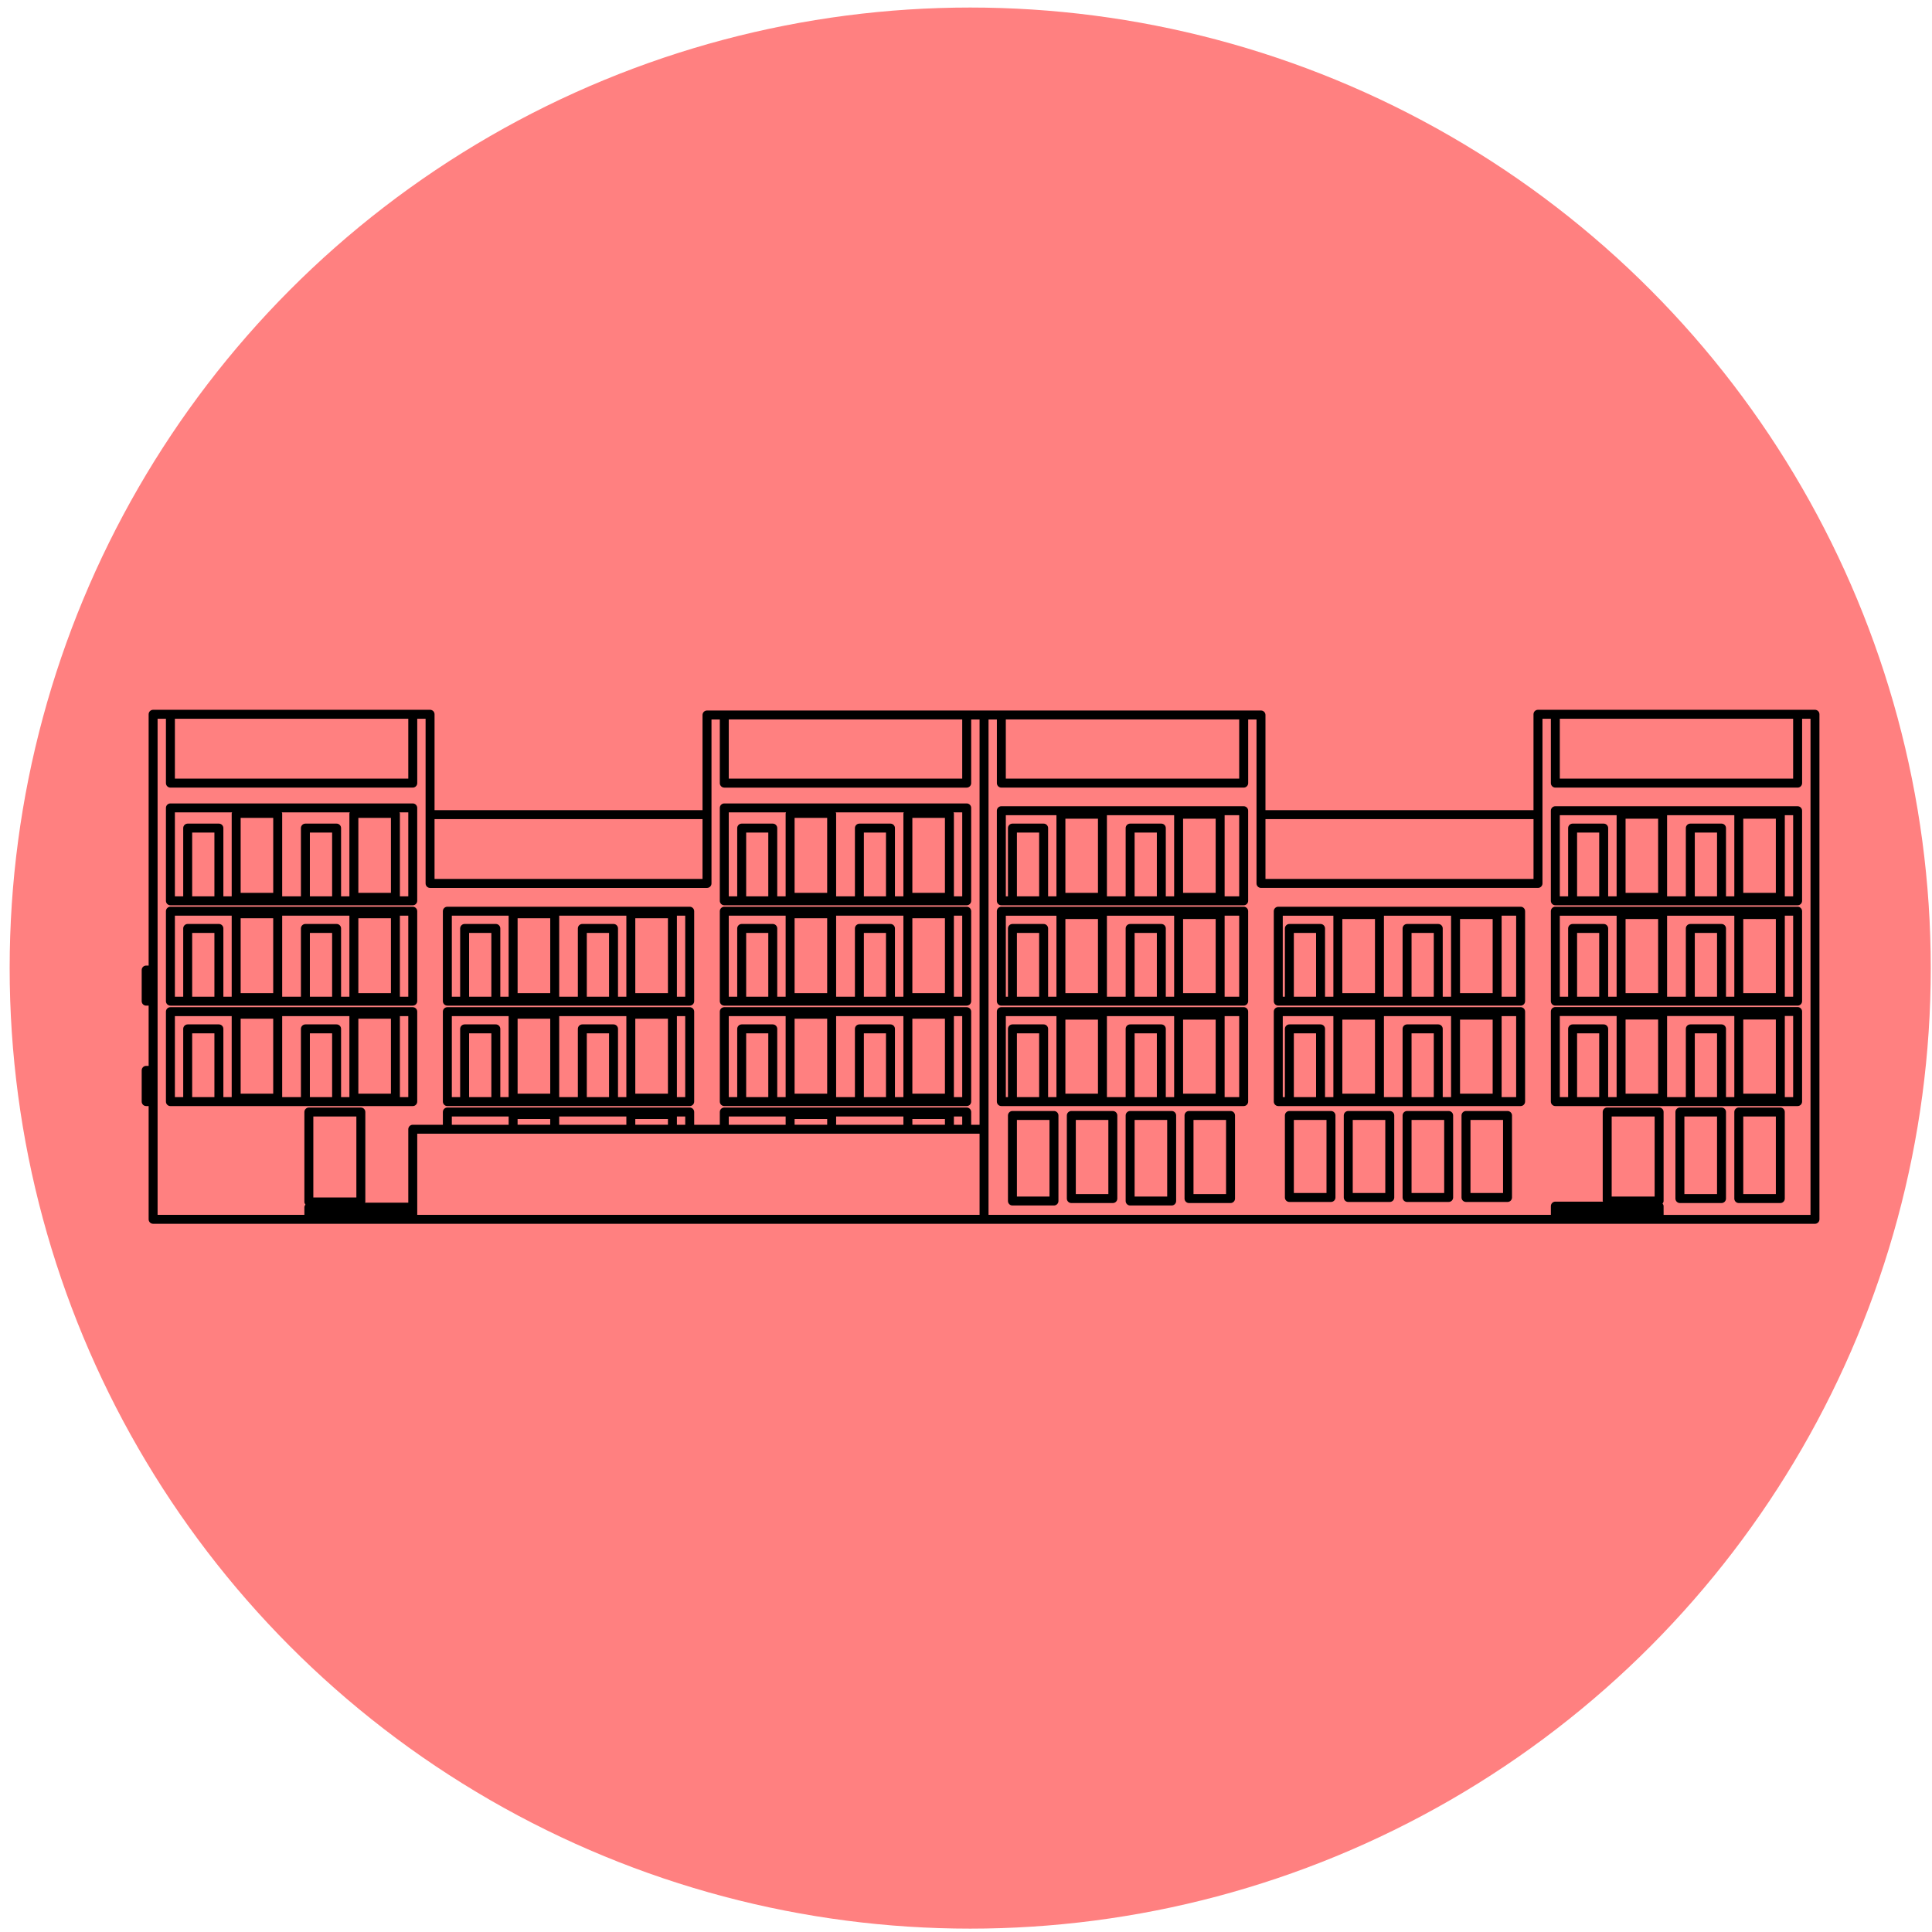 <?xml version="1.0" encoding="UTF-8" standalone="no"?>
<svg
   xmlns:dc="http://purl.org/dc/elements/1.1/"
   xmlns:cc="http://creativecommons.org/ns#"
   xmlns:rdf="http://www.w3.org/1999/02/22-rdf-syntax-ns#"
   xmlns:svg="http://www.w3.org/2000/svg"
   xmlns="http://www.w3.org/2000/svg"
   xmlns:sodipodi="http://sodipodi.sourceforge.net/DTD/sodipodi-0.dtd"
   xmlns:inkscape="http://www.inkscape.org/namespaces/inkscape"
   version="1.1"
   x="0px"
   y="0px"
   viewBox="0 0 100 100"
   enable-background="new 0 0 100 100"
   xml:space="preserve"
   id="svg4233"
   inkscape:version="0.91 r13725"
   sodipodi:docname="apartments_bubble.svg"><defs
     id="defs4291" /><sodipodi:namedview
     pagecolor="#ffffff"
     bordercolor="#666666"
     borderopacity="1"
     objecttolerance="10"
     gridtolerance="10"
     guidetolerance="10"
     inkscape:pageopacity="0"
     inkscape:pageshadow="2"
     inkscape:window-width="1330"
     inkscape:window-height="755"
     id="namedview4289"
     showgrid="false"
     inkscape:zoom="5.73"
     inkscape:cx="50"
     inkscape:cy="47.556719"
     inkscape:window-x="0"
     inkscape:window-y="0"
     inkscape:window-maximized="0"
     inkscape:current-layer="svg4233" /><circle
     style="fill:#ff8080;fill-opacity:1;fill-rule:evenodd;stroke:none;stroke-width:1.216px;stroke-linecap:butt;stroke-linejoin:miter;stroke-opacity:1"
     id="path4295"
     cx="50.218"
     cy="50.108"
     r="49.718" /><g
     id="g4297"
     transform="matrix(0.927,0,0,0.927,4.243,2.681)"><path
       id="path4235"
       d="m 12.475,58.867 1.742,0 4.252,0 c 0.138,0 0.25,-0.112 0.25,-0.25 l 0,-5.023 c 0,-0.138 -0.112,-0.25 -0.25,-0.25 l -13.531,0 c -0.138,0 -0.25,0.112 -0.25,0.25 l 0,5.023 c 0,0.138 0.112,0.25 0.25,0.25 l 0.965,0 1.742,0 4.83,0 z m 4.776,-0.694 -1.819,0 0,-4.186 1.819,0 0,4.186 z m 0.5,-4.33 0.469,0 0,4.523 -0.469,0 0,-4.523 z m -2.819,4.524 -0.465,0 0,-3.811 c 0,-0.138 -0.112,-0.25 -0.25,-0.25 l -1.742,0 c -0.138,0 -0.25,0.112 -0.25,0.25 l 0,3.811 -1.046,0 0,-4.523 3.753,0 0,4.523 z m -2.207,-3.561 1.242,0 0,3.561 -1.242,0 0,-3.561 z m -2.046,3.367 -1.819,0 0,-4.186 1.818,0 0,4.186 z m -2.319,0.194 -0.465,0 0,-3.811 c 0,-0.138 -0.112,-0.25 -0.25,-0.25 l -1.742,0 c -0.138,0 -0.25,0.112 -0.25,0.25 l 0,3.811 -0.465,0 0,-4.523 3.172,0 0,4.523 z m -2.207,-3.561 1.242,0 0,3.561 -1.242,0 0,-3.561 z"
       inkscape:connector-curvature="0"
       style="fill:#000000" /><path
       id="path4237"
       d="m 35.864,53.259 0.972,0 1.735,0 4.837,0 1.735,0 4.256,0 c 0.138,0 0.25,-0.112 0.25,-0.25 l 0,-5.023 c 0,-0.138 -0.112,-0.25 -0.25,-0.25 l -13.535,0 c -0.138,0 -0.25,0.112 -0.25,0.25 l 0,5.023 c 0,0.138 0.112,0.25 0.25,0.25 z m 12.32,-0.697 -1.819,0 0,-4.184 1.819,0 0,4.184 z m 0.5,-4.326 0.465,0 0,4.523 -0.465,0 0,-4.523 z m -2.819,4.523 -0.472,0 0,-3.811 c 0,-0.138 -0.112,-0.25 -0.25,-0.25 l -1.735,0 c -0.138,0 -0.25,0.112 -0.25,0.25 l 0,3.811 -1.049,0 0,-4.523 3.756,0 0,4.523 z m -2.207,-3.56 1.235,0 0,3.561 -1.235,0 0,-3.561 z m -2.049,3.363 -1.819,0 0,-4.184 1.819,0 0,4.184 z m -2.319,0.197 -0.469,0 0,-3.811 c 0,-0.138 -0.112,-0.25 -0.25,-0.25 l -1.735,0 c -0.138,0 -0.25,0.112 -0.25,0.25 l 0,3.811 -0.472,0 0,-4.523 3.176,0 0,4.523 z m -2.204,-3.56 1.235,0 0,3.561 -1.235,0 0,-3.561 z"
       inkscape:connector-curvature="0"
       style="fill:#000000" /><path
       id="path4239"
       d="m 35.864,47.656 0.972,0 1.735,0 4.837,0 1.735,0 4.256,0 c 0.138,0 0.25,-0.112 0.25,-0.25 l 0,-5.188 c 0,-0.138 -0.112,-0.25 -0.25,-0.25 l -13.535,0 c -0.138,0 -0.25,0.112 -0.25,0.25 l 0,5.188 c 0,0.137 0.112,0.25 0.25,0.25 z m 12.32,-4.881 0,4.186 -1.819,0 0,-4.186 1.819,0 z m 0.5,-0.25 c 0,-0.022 -0.018,-0.036 -0.023,-0.057 l 0.489,0 0,4.688 -0.465,0 0,-4.631 z m -2.819,0 0,4.631 -0.472,0 0,-3.811 c 0,-0.138 -0.112,-0.25 -0.25,-0.25 l -1.735,0 c -0.138,0 -0.25,0.112 -0.25,0.25 l 0,3.811 -1.049,0 0,-4.631 c 0,-0.022 -0.018,-0.036 -0.023,-0.057 l 3.803,0 c -0.006,0.021 -0.024,0.034 -0.024,0.057 z m -2.207,1.07 1.235,0 0,3.561 -1.235,0 0,-3.561 z m -2.049,-0.82 0,4.186 -1.819,0 0,-4.186 1.819,0 z m -2.319,-0.25 0,4.631 -0.469,0 0,-3.811 c 0,-0.138 -0.112,-0.25 -0.25,-0.25 l -1.735,0 c -0.138,0 -0.25,0.112 -0.25,0.25 l 0,3.811 -0.472,0 0,-4.688 3.199,0 c -0.005,0.021 -0.023,0.034 -0.023,0.057 z m -2.204,1.07 1.235,0 0,3.561 -1.235,0 0,-3.561 z"
       inkscape:connector-curvature="0"
       style="fill:#000000" /><path
       id="path4241"
       d="m 20.401,53.259 0.965,0 1.742,0 4.83,0 1.742,0 4.253,0 c 0.138,0 0.25,-0.112 0.25,-0.25 l 0,-5.023 c 0,-0.138 -0.112,-0.25 -0.25,-0.25 l -13.532,0 c -0.138,0 -0.25,0.112 -0.25,0.25 l 0,5.023 c 0,0.138 0.112,0.25 0.25,0.25 z m 12.317,-0.697 -1.823,0 0,-4.184 1.823,0 0,4.184 z m 0.5,-4.326 0.465,0 0,4.523 -0.465,0 0,-4.523 z m -2.823,4.523 -0.465,0 0,-3.811 c 0,-0.138 -0.112,-0.25 -0.25,-0.25 l -1.742,0 c -0.138,0 -0.25,0.112 -0.25,0.25 l 0,3.811 -1.042,0 0,-4.523 3.75,0 0,4.523 z m -2.207,-3.56 1.242,0 0,3.561 -1.242,0 0,-3.561 z m -2.042,3.363 -1.822,0 0,-4.184 1.822,0 0,4.184 z m -2.323,0.197 -0.465,0 0,-3.811 c 0,-0.138 -0.112,-0.25 -0.25,-0.25 l -1.742,0 c -0.138,0 -0.25,0.112 -0.25,0.25 l 0,3.811 -0.465,0 0,-4.523 3.172,0 0,4.523 z m -2.207,-3.56 1.242,0 0,3.561 -1.242,0 0,-3.561 z"
       inkscape:connector-curvature="0"
       style="fill:#000000" /><path
       id="path4243"
       d="m 20.401,58.867 0.965,0 1.742,0 4.83,0 1.742,0 4.253,0 c 0.138,0 0.25,-0.112 0.25,-0.25 l 0,-5.023 c 0,-0.138 -0.112,-0.25 -0.25,-0.25 l -13.532,0 c -0.138,0 -0.25,0.112 -0.25,0.25 l 0,5.023 c 0,0.137 0.112,0.25 0.25,0.25 z m 12.317,-0.694 -1.823,0 0,-4.186 1.823,0 0,4.186 z m 0.5,-4.33 0.465,0 0,4.523 -0.465,0 0,-4.523 z m -2.823,4.524 -0.465,0 0,-3.811 c 0,-0.138 -0.112,-0.25 -0.25,-0.25 l -1.742,0 c -0.138,0 -0.25,0.112 -0.25,0.25 l 0,3.811 -1.042,0 0,-4.523 3.75,0 0,4.523 z m -2.207,-3.561 1.242,0 0,3.561 -1.242,0 0,-3.561 z m -2.042,3.367 -1.822,0 0,-4.186 1.822,0 0,4.186 z m -2.323,0.194 -0.465,0 0,-3.811 c 0,-0.138 -0.112,-0.25 -0.25,-0.25 l -1.742,0 c -0.138,0 -0.25,0.112 -0.25,0.25 l 0,3.811 -0.465,0 0,-4.523 3.172,0 0,4.523 z m -2.207,-3.561 1.242,0 0,3.561 -1.242,0 0,-3.561 z"
       inkscape:connector-curvature="0"
       style="fill:#000000" /><path
       id="path4245"
       d="m 4.938,47.656 0.965,0 1.742,0 4.83,0 1.742,0 4.252,0 c 0.138,0 0.25,-0.112 0.25,-0.25 l 0,-5.188 c 0,-0.138 -0.112,-0.25 -0.25,-0.25 l -13.531,0 c -0.138,0 -0.25,0.112 -0.25,0.25 l 0,5.188 c 0,0.137 0.112,0.25 0.25,0.25 z m 12.313,-4.881 0,4.186 -1.819,0 0,-4.186 1.819,0 z m 0.5,-0.25 c 0,-0.022 -0.018,-0.036 -0.023,-0.057 l 0.492,0 0,4.688 -0.469,0 0,-4.631 z m -2.819,0 0,4.631 -0.465,0 0,-3.811 c 0,-0.138 -0.112,-0.25 -0.25,-0.25 l -1.742,0 c -0.138,0 -0.25,0.112 -0.25,0.25 l 0,3.811 -1.046,0 0,-4.631 c 0,-0.022 -0.018,-0.036 -0.023,-0.057 l 3.8,0 c -0.006,0.021 -0.024,0.034 -0.024,0.057 z m -2.207,1.07 1.242,0 0,3.561 -1.242,0 0,-3.561 z m -2.046,-0.82 0,4.186 -1.819,0 0,-4.186 1.819,0 z m -2.319,-0.25 0,4.631 -0.465,0 0,-3.811 c 0,-0.138 -0.112,-0.25 -0.25,-0.25 l -1.742,0 c -0.138,0 -0.25,0.112 -0.25,0.25 l 0,3.811 -0.465,0 0,-4.688 3.196,0 C 8.378,42.489 8.36,42.502 8.36,42.525 Z m -2.207,1.07 1.242,0 0,3.561 -1.242,0 0,-3.561 z"
       inkscape:connector-curvature="0"
       style="fill:#000000" /><path
       id="path4247"
       d="m 4.938,53.259 0.965,0 1.742,0 4.83,0 1.742,0 4.252,0 c 0.138,0 0.25,-0.112 0.25,-0.25 l 0,-5.023 c 0,-0.138 -0.112,-0.25 -0.25,-0.25 l -13.531,0 c -0.138,0 -0.25,0.112 -0.25,0.25 l 0,5.023 c 0,0.138 0.112,0.25 0.25,0.25 z m 12.313,-0.697 -1.819,0 0,-4.184 1.819,0 0,4.184 z m 0.5,-4.326 0.469,0 0,4.523 -0.469,0 0,-4.523 z m -2.819,4.523 -0.465,0 0,-3.811 c 0,-0.138 -0.112,-0.25 -0.25,-0.25 l -1.742,0 c -0.138,0 -0.25,0.112 -0.25,0.25 l 0,3.811 -1.046,0 0,-4.523 3.753,0 0,4.523 z m -2.207,-3.56 1.242,0 0,3.561 -1.242,0 0,-3.561 z m -2.046,3.363 -1.819,0 0,-4.184 1.818,0 0,4.184 z m -2.319,0.197 -0.465,0 0,-3.811 c 0,-0.138 -0.112,-0.25 -0.25,-0.25 l -1.742,0 c -0.138,0 -0.25,0.112 -0.25,0.25 l 0,3.811 -0.465,0 0,-4.523 3.172,0 0,4.523 z m -2.207,-3.56 1.242,0 0,3.561 -1.242,0 0,-3.561 z"
       inkscape:connector-curvature="0"
       style="fill:#000000" /><path
       id="path4249"
       d="m 35.864,58.867 0.972,0 1.735,0 4.837,0 1.735,0 4.256,0 c 0.138,0 0.25,-0.112 0.25,-0.25 l 0,-5.023 c 0,-0.138 -0.112,-0.25 -0.25,-0.25 l -13.535,0 c -0.138,0 -0.25,0.112 -0.25,0.25 l 0,5.023 c 0,0.137 0.112,0.25 0.25,0.25 z m 12.32,-0.694 -1.819,0 0,-4.186 1.819,0 0,4.186 z m 0.5,-4.33 0.465,0 0,4.523 -0.465,0 0,-4.523 z m -2.819,4.524 -0.472,0 0,-3.811 c 0,-0.138 -0.112,-0.25 -0.25,-0.25 l -1.735,0 c -0.138,0 -0.25,0.112 -0.25,0.25 l 0,3.811 -1.049,0 0,-4.523 3.756,0 0,4.523 z m -2.207,-3.561 1.235,0 0,3.561 -1.235,0 0,-3.561 z m -2.049,3.367 -1.819,0 0,-4.186 1.819,0 0,4.186 z m -2.319,0.194 -0.469,0 0,-3.811 c 0,-0.138 -0.112,-0.25 -0.25,-0.25 l -1.735,0 c -0.138,0 -0.25,0.112 -0.25,0.25 l 0,3.811 -0.472,0 0,-4.523 3.176,0 0,4.523 z m -2.204,-3.561 1.235,0 0,3.561 -1.235,0 0,-3.561 z"
       inkscape:connector-curvature="0"
       style="fill:#000000" /><path
       id="path4251"
       d="m 80.329,47.736 -13.533,0 c -0.138,0 -0.25,0.112 -0.25,0.25 l 0,5.023 c 0,0.138 0.112,0.25 0.25,0.25 l 0.619,0 1.741,0 4.831,0 1.741,0 4.6,0 c 0.139,0 0.25,-0.112 0.25,-0.25 l 0,-5.023 c 10e-4,-0.138 -0.111,-0.25 -0.249,-0.25 z m -6.091,1.463 1.241,0 0,3.561 -1.241,0 0,-3.561 z m 1.741,-0.25 c 0,-0.138 -0.111,-0.25 -0.25,-0.25 l -1.741,0 c -0.138,0 -0.25,0.112 -0.25,0.25 l 0,3.811 -1.042,0 0,-4.523 3.749,0 0,4.523 -0.466,0 0,-3.811 z m -8.313,0.25 1.241,0 0,3.561 -1.241,0 0,-3.561 z m 1.741,-0.25 c 0,-0.138 -0.111,-0.25 -0.25,-0.25 l -1.741,0 c -0.138,0 -0.25,0.112 -0.25,0.25 l 0,3.811 -0.119,0 0,-4.523 2.826,0 0,4.523 -0.466,0 0,-3.811 z m 0.966,-0.526 1.823,0 0,4.139 -1.823,0 0,-4.139 z m 6.572,0 1.822,0 0,4.139 -1.822,0 0,-4.139 z m 2.322,-0.187 0.812,0 0,4.523 -0.812,0 0,-4.523 z"
       inkscape:connector-curvature="0"
       style="fill:#000000" /><path
       id="path4253"
       d="m 95.794,42.125 -13.528,0 c -0.139,0 -0.25,0.112 -0.25,0.25 l 0,5.031 c 0,0.138 0.111,0.25 0.25,0.25 l 0.965,0 1.735,0 4.837,0 1.742,0 4.249,0 c 0.138,0 0.25,-0.112 0.25,-0.25 l 0,-5.031 c 0,-0.138 -0.112,-0.25 -0.25,-0.25 z m -5.741,1.47 1.242,0 0,3.561 -1.242,0 0,-3.561 z m 1.742,-0.25 c 0,-0.138 -0.112,-0.25 -0.25,-0.25 l -1.742,0 c -0.139,0 -0.25,0.112 -0.25,0.25 l 0,3.811 -1.047,0 0,-4.531 3.754,0 0,4.531 -0.465,0 0,-3.811 z m -8.314,0.25 1.235,0 0,3.561 -1.235,0 0,-3.561 z m 1.735,-0.25 c 0,-0.138 -0.112,-0.25 -0.25,-0.25 l -1.735,0 c -0.138,0 -0.25,0.112 -0.25,0.25 l 0,3.811 -0.465,0 0,-4.531 3.172,0 0,4.531 -0.472,0 0,-3.811 z m 0.972,-0.523 1.818,0 0,4.139 -1.818,0 0,-4.139 z m 6.572,0 1.818,0 0,4.139 -1.818,0 0,-4.139 z m 2.319,-0.197 0.466,0 0,4.531 -0.466,0 0,-4.531 z"
       inkscape:connector-curvature="0"
       style="fill:#000000" /><path
       id="path4255"
       d="m 64.866,53.343 -13.533,0 c -0.138,0 -0.25,0.112 -0.25,0.25 l 0,5.023 c 0,0.138 0.112,0.25 0.25,0.25 l 0.619,0 1.742,0 4.83,0 1.741,0 4.6,0 c 0.138,0 0.25,-0.112 0.25,-0.25 l 0,-5.023 c 0.001,-0.137 -0.112,-0.25 -0.249,-0.25 z m -6.091,1.463 1.241,0 0,3.561 -1.241,0 0,-3.561 z m 1.741,-0.25 c 0,-0.138 -0.111,-0.25 -0.25,-0.25 l -1.741,0 c -0.138,0 -0.25,0.112 -0.25,0.25 l 0,3.811 -1.046,0 0,-4.523 3.753,0 0,4.523 -0.466,0 0,-3.811 z m -8.313,0.25 1.242,0 0,3.561 -1.242,0 0,-3.561 z m 1.742,-0.25 c 0,-0.138 -0.112,-0.25 -0.25,-0.25 l -1.742,0 c -0.138,0 -0.25,0.112 -0.25,0.25 l 0,3.811 -0.119,0 0,-4.523 2.826,0 0,4.523 -0.465,0 0,-3.811 z m 0.965,-0.515 1.819,0 0,4.133 -1.819,0 0,-4.133 z m 6.572,0 1.819,0 0,4.133 -1.819,0 0,-4.133 z m 2.319,-0.198 0.814,0 0,4.523 -0.814,0 0,-4.523 z"
       inkscape:connector-curvature="0"
       style="fill:#000000" /><path
       id="path4257"
       d="m 95.794,53.337 -13.528,0 c -0.139,0 -0.25,0.112 -0.25,0.25 l 0,5.029 c 0,0.138 0.111,0.25 0.25,0.25 l 0.965,0 1.735,0 4.837,0 1.742,0 4.249,0 c 0.138,0 0.25,-0.112 0.25,-0.25 l 0,-5.029 c 0,-0.137 -0.112,-0.25 -0.25,-0.25 z m -5.741,1.469 1.242,0 0,3.561 -1.242,0 0,-3.561 z m 1.742,-0.25 c 0,-0.138 -0.112,-0.25 -0.25,-0.25 l -1.742,0 c -0.139,0 -0.25,0.112 -0.25,0.25 l 0,3.811 -1.047,0 0,-4.529 3.754,0 0,4.529 -0.465,0 0,-3.811 z m -8.314,0.25 1.235,0 0,3.561 -1.235,0 0,-3.561 z m 1.735,-0.25 c 0,-0.138 -0.112,-0.25 -0.25,-0.25 l -1.735,0 c -0.138,0 -0.25,0.112 -0.25,0.25 l 0,3.811 -0.465,0 0,-4.529 3.172,0 0,4.529 -0.472,0 0,-3.811 z m 0.972,-0.523 1.818,0 0,4.141 -1.818,0 0,-4.141 z m 6.572,0 1.818,0 0,4.141 -1.818,0 0,-4.141 z m 2.319,-0.196 0.466,0 0,4.529 -0.466,0 0,-4.529 z"
       inkscape:connector-curvature="0"
       style="fill:#000000" /><path
       id="path4259"
       d="m 80.329,53.343 -13.533,0 c -0.138,0 -0.25,0.112 -0.25,0.25 l 0,5.023 c 0,0.138 0.112,0.25 0.25,0.25 l 0.619,0 1.741,0 4.831,0 1.741,0 4.6,0 c 0.139,0 0.25,-0.112 0.25,-0.25 l 0,-5.023 c 10e-4,-0.137 -0.111,-0.25 -0.249,-0.25 z m -6.091,1.463 1.241,0 0,3.561 -1.241,0 0,-3.561 z m 1.741,-0.25 c 0,-0.138 -0.111,-0.25 -0.25,-0.25 l -1.741,0 c -0.138,0 -0.25,0.112 -0.25,0.25 l 0,3.811 -1.042,0 0,-4.523 3.749,0 0,4.523 -0.466,0 0,-3.811 z m -8.313,0.25 1.241,0 0,3.561 -1.241,0 0,-3.561 z m 1.741,-0.25 c 0,-0.138 -0.111,-0.25 -0.25,-0.25 l -1.741,0 c -0.138,0 -0.25,0.112 -0.25,0.25 l 0,3.811 -0.119,0 0,-4.523 2.826,0 0,4.523 -0.466,0 0,-3.811 z m 0.966,-0.515 1.823,0 0,4.133 -1.823,0 0,-4.133 z m 6.572,0 1.822,0 0,4.133 -1.822,0 0,-4.133 z m 2.322,-0.198 0.812,0 0,4.523 -0.812,0 0,-4.523 z"
       inkscape:connector-curvature="0"
       style="fill:#000000" /><path
       id="path4261"
       d="m 94.829,58.947 -2.319,0 c -0.139,0 -0.25,0.112 -0.25,0.25 l 0,4.834 c 0,0.138 0.111,0.25 0.25,0.25 l 2.318,0 c 0.139,0 0.25,-0.112 0.25,-0.25 l 0,-4.834 c 10e-4,-0.138 -0.111,-0.25 -0.249,-0.25 z m -0.25,0.5 0,4.334 -1.819,0 0,-4.334 1.819,0 z"
       inkscape:connector-curvature="0"
       style="fill:#000000" /><path
       id="path4263"
       d="m 64.866,42.125 -13.533,0 c -0.138,0 -0.25,0.112 -0.25,0.25 l 0,5.031 c 0,0.138 0.112,0.25 0.25,0.25 l 0.619,0 1.742,0 4.83,0 1.741,0 4.6,0 c 0.138,0 0.25,-0.112 0.25,-0.25 l 0,-5.031 c 0.001,-0.138 -0.112,-0.25 -0.249,-0.25 z m -6.091,1.47 1.241,0 0,3.561 -1.241,0 0,-3.561 z m 1.741,-0.25 c 0,-0.138 -0.111,-0.25 -0.25,-0.25 l -1.741,0 c -0.138,0 -0.25,0.112 -0.25,0.25 l 0,3.811 -1.046,0 0,-4.531 3.753,0 0,4.531 -0.466,0 0,-3.811 z m -8.313,0.25 1.242,0 0,3.561 -1.242,0 0,-3.561 z m 1.742,-0.25 c 0,-0.138 -0.112,-0.25 -0.25,-0.25 l -1.742,0 c -0.138,0 -0.25,0.112 -0.25,0.25 l 0,3.811 -0.119,0 0,-4.531 2.826,0 0,4.531 -0.465,0 0,-3.811 z m 0.965,-0.523 1.819,0 0,4.139 -1.819,0 0,-4.139 z m 6.572,0 1.819,0 0,4.139 -1.819,0 0,-4.139 z m 2.319,-0.197 0.814,0 0,4.531 -0.814,0 0,-4.531 z"
       inkscape:connector-curvature="0"
       style="fill:#000000" /><path
       id="path4265"
       d="m 91.545,58.947 -2.323,0 c -0.138,0 -0.25,0.112 -0.25,0.25 l 0,4.834 c 0,0.138 0.112,0.25 0.25,0.25 l 2.323,0 c 0.138,0 0.25,-0.112 0.25,-0.25 l 0,-4.834 c 0,-0.138 -0.112,-0.25 -0.25,-0.25 z m -0.25,0.5 0,4.334 -1.823,0 0,-4.334 1.823,0 z"
       inkscape:connector-curvature="0"
       style="fill:#000000" /><path
       id="path4267"
       d="m 95.794,47.736 -13.528,0 c -0.139,0 -0.25,0.112 -0.25,0.25 l 0,5.023 c 0,0.138 0.111,0.25 0.25,0.25 l 0.965,0 1.735,0 4.837,0 1.742,0 4.249,0 c 0.138,0 0.25,-0.112 0.25,-0.25 l 0,-5.023 c 0,-0.138 -0.112,-0.25 -0.25,-0.25 z m -5.741,1.463 1.242,0 0,3.561 -1.242,0 0,-3.561 z m 1.742,-0.25 c 0,-0.138 -0.112,-0.25 -0.25,-0.25 l -1.742,0 c -0.139,0 -0.25,0.112 -0.25,0.25 l 0,3.811 -1.047,0 0,-4.523 3.754,0 0,4.523 -0.465,0 0,-3.811 z m -8.314,0.25 1.235,0 0,3.561 -1.235,0 0,-3.561 z m 1.735,-0.25 c 0,-0.138 -0.112,-0.25 -0.25,-0.25 l -1.735,0 c -0.138,0 -0.25,0.112 -0.25,0.25 l 0,3.811 -0.465,0 0,-4.523 3.172,0 0,4.523 -0.472,0 0,-3.811 z m 0.972,-0.526 1.818,0 0,4.139 -1.818,0 0,-4.139 z m 6.572,0 1.818,0 0,4.139 -1.818,0 0,-4.139 z m 2.319,-0.187 0.466,0 0,4.523 -0.466,0 0,-4.523 z"
       inkscape:connector-curvature="0"
       style="fill:#000000" /><path
       id="path4269"
       d="m 54.272,59.142 -2.319,0 c -0.138,0 -0.25,0.112 -0.25,0.25 l 0,4.775 c 0,0.138 0.112,0.25 0.25,0.25 l 2.319,0 c 0.138,0 0.25,-0.112 0.25,-0.25 l 0,-4.775 c 0,-0.138 -0.112,-0.25 -0.25,-0.25 z m -0.25,0.5 0,4.275 -1.819,0 0,-4.275 1.819,0 z"
       inkscape:connector-curvature="0"
       style="fill:#000000" /><path
       id="path4271"
       d="m 69.739,59.142 -2.323,0 c -0.138,0 -0.25,0.112 -0.25,0.25 l 0,4.578 c 0,0.138 0.112,0.25 0.25,0.25 l 2.323,0 c 0.138,0 0.25,-0.112 0.25,-0.25 l 0,-4.578 c 0,-0.138 -0.113,-0.25 -0.25,-0.25 z m -0.25,0.5 0,4.078 -1.823,0 0,-4.078 1.823,0 z"
       inkscape:connector-curvature="0"
       style="fill:#000000" /><path
       id="path4273"
       d="m 76.31,59.142 -2.322,0 c -0.138,0 -0.25,0.112 -0.25,0.25 l 0,4.578 c 0,0.138 0.112,0.25 0.25,0.25 l 2.322,0 c 0.138,0 0.25,-0.112 0.25,-0.25 l 0,-4.578 c 0,-0.138 -0.112,-0.25 -0.25,-0.25 z m -0.25,0.5 0,4.078 -1.822,0 0,-4.078 1.822,0 z"
       inkscape:connector-curvature="0"
       style="fill:#000000" /><path
       id="path4275"
       d="m 60.844,59.142 -2.319,0 c -0.138,0 -0.25,0.112 -0.25,0.25 l 0,4.775 c 0,0.138 0.112,0.25 0.25,0.25 l 2.319,0 c 0.138,0 0.25,-0.112 0.25,-0.25 l 0,-4.775 c 0,-0.138 -0.112,-0.25 -0.25,-0.25 z m -0.25,0.5 0,4.275 -1.819,0 0,-4.275 1.819,0 z"
       inkscape:connector-curvature="0"
       style="fill:#000000" /><path
       id="path4277"
       d="m 57.559,59.142 -2.318,0 c -0.139,0 -0.25,0.112 -0.25,0.25 l 0,4.639 c 0,0.138 0.111,0.25 0.25,0.25 l 2.318,0 c 0.139,0 0.25,-0.112 0.25,-0.25 l 0,-4.639 c 0,-0.138 -0.111,-0.25 -0.25,-0.25 z m -0.25,0.5 0,4.139 -1.818,0 0,-4.139 1.818,0 z"
       inkscape:connector-curvature="0"
       style="fill:#000000" /><path
       id="path4279"
       d="m 64.131,59.142 -2.318,0 c -0.139,0 -0.25,0.112 -0.25,0.25 l 0,4.639 c 0,0.138 0.111,0.25 0.25,0.25 l 2.318,0 c 0.139,0 0.25,-0.112 0.25,-0.25 l 0,-4.639 c 0,-0.138 -0.111,-0.25 -0.25,-0.25 z m -0.25,0.5 0,4.139 -1.818,0 0,-4.139 1.818,0 z"
       inkscape:connector-curvature="0"
       style="fill:#000000" /><path
       id="path4281"
       d="m 79.597,59.142 -2.319,0 c -0.138,0 -0.25,0.112 -0.25,0.25 l 0,4.578 c 0,0.138 0.112,0.25 0.25,0.25 l 2.319,0 c 0.138,0 0.25,-0.112 0.25,-0.25 l 0,-4.578 c 0,-0.138 -0.112,-0.25 -0.25,-0.25 z m -0.25,0.5 0,4.078 -1.819,0 0,-4.078 1.819,0 z"
       inkscape:connector-curvature="0"
       style="fill:#000000" /><path
       id="path4283"
       d="m 73.022,59.142 -2.318,0 c -0.139,0 -0.25,0.112 -0.25,0.25 l 0,4.578 c 0,0.138 0.111,0.25 0.25,0.25 l 2.318,0 c 0.139,0 0.25,-0.112 0.25,-0.25 l 0,-4.578 c 0,-0.138 -0.111,-0.25 -0.25,-0.25 z m -0.25,0.5 0,4.078 -1.818,0 0,-4.078 1.818,0 z"
       inkscape:connector-curvature="0"
       style="fill:#000000" /><path
       id="path4285"
       d="m 64.866,47.736 -13.533,0 c -0.138,0 -0.25,0.112 -0.25,0.25 l 0,5.023 c 0,0.138 0.112,0.25 0.25,0.25 l 0.619,0 1.742,0 4.83,0 1.741,0 4.6,0 c 0.138,0 0.25,-0.112 0.25,-0.25 l 0,-5.023 c 0.001,-0.138 -0.112,-0.25 -0.249,-0.25 z m -6.091,1.463 1.241,0 0,3.561 -1.241,0 0,-3.561 z m 1.741,-0.25 c 0,-0.138 -0.111,-0.25 -0.25,-0.25 l -1.741,0 c -0.138,0 -0.25,0.112 -0.25,0.25 l 0,3.811 -1.046,0 0,-4.523 3.753,0 0,4.523 -0.466,0 0,-3.811 z m -8.313,0.25 1.242,0 0,3.561 -1.242,0 0,-3.561 z m 1.742,-0.25 c 0,-0.138 -0.112,-0.25 -0.25,-0.25 l -1.742,0 c -0.138,0 -0.25,0.112 -0.25,0.25 l 0,3.811 -0.119,0 0,-4.523 2.826,0 0,4.523 -0.465,0 0,-3.811 z m 0.965,-0.526 1.819,0 0,4.139 -1.819,0 0,-4.139 z m 6.572,0 1.819,0 0,4.139 -1.819,0 0,-4.139 z m 2.319,-0.187 0.814,0 0,4.523 -0.814,0 0,-4.523 z"
       inkscape:connector-curvature="0"
       style="fill:#000000" /><path
       id="path4287"
       d="m 96.763,36.74 -0.969,0 -13.528,0 -0.969,0 c -0.139,0 -0.25,0.112 -0.25,0.25 l 0,5.354 -14.966,0 0,-5.314 c 0,-0.138 -0.111,-0.25 -0.25,-0.25 l -0.965,0 -13.533,0 -0.966,0 -0.969,0 -13.534,0 -0.965,0 c -0.138,0 -0.25,0.112 -0.25,0.25 l 0,5.314 -14.963,0 0,-5.354 c 0,-0.138 -0.112,-0.25 -0.25,-0.25 l -0.966,0 -13.532,0 -0.966,0 c -0.138,0 -0.25,0.112 -0.25,0.25 l 0,14.031 -0.138,0 c -0.138,0 -0.25,0.112 -0.25,0.25 l 0,1.738 c 0,0.138 0.112,0.25 0.25,0.25 l 0.138,0 0,3.363 -0.138,0 c -0.138,0 -0.25,0.112 -0.25,0.25 l 0,1.744 c 0,0.138 0.112,0.25 0.25,0.25 l 0.138,0 0,6.324 c 0,0.138 0.112,0.25 0.25,0.25 l 8.696,0 5.802,0 31.898,0 0.229,0 0.035,0 31.634,0 5.795,0 8.702,0 c 0.138,0 0.25,-0.112 0.25,-0.25 l 0,-28.2 c 0,-0.138 -0.112,-0.25 -0.25,-0.25 z m -8.952,22.707 0,4.471 -2.399,0 0,-4.471 2.399,0 z m 0.5,5.299 0,-0.293 c 0,-0.056 -0.027,-0.101 -0.059,-0.143 0.031,-0.042 0.059,-0.087 0.059,-0.143 l 0,-4.971 c 0,-0.138 -0.111,-0.25 -0.25,-0.25 l -2.899,0 c -0.138,0 -0.25,0.112 -0.25,0.25 l 0,4.971 c 0,0.014 0.013,0.022 0.015,0.035 l -2.66,0 c -0.139,0 -0.25,0.112 -0.25,0.25 l 0,0.293 0,0.195 -31.399,0 0,-4.78 0,-22.881 0.466,0 0,3.555 c 0,0.138 0.112,0.25 0.25,0.25 l 13.532,0 c 0.138,0 0.25,-0.112 0.25,-0.25 l 0,-3.555 0.465,0 0,5.314 0,3.842 c 0,0.138 0.112,0.25 0.25,0.25 l 15.467,0 c 0.138,0 0.25,-0.112 0.25,-0.25 l 0,-3.842 0,-5.353 0.469,0 0,3.594 c 0,0.138 0.111,0.25 0.25,0.25 l 13.528,0 c 0.138,0 0.25,-0.112 0.25,-0.25 l 0,-3.594 0.469,0 0,27.701 -8.202,0 0,-0.195 z m -84.089,-6.129 0,-1.744 0,-3.863 0,-1.738 0,-14.032 0.466,0 0,3.594 c 0,0.138 0.112,0.25 0.25,0.25 l 13.532,0 c 0.138,0 0.25,-0.112 0.25,-0.25 l 0,-3.594 0.466,0 0,5.354 0,3.842 c 0,0.138 0.112,0.25 0.25,0.25 l 15.463,0 c 0.138,0 0.25,-0.112 0.25,-0.25 l 0,-3.842 0,-5.314 0.465,0 0,3.555 c 0,0.138 0.112,0.25 0.25,0.25 l 13.535,0 c 0.138,0 0.25,-0.112 0.25,-0.25 l 0,-3.555 0.469,0 0,22.63 -0.469,0 0,-0.713 c 0,-0.138 -0.112,-0.25 -0.25,-0.25 l -13.535,0 c -0.138,0 -0.25,0.112 -0.25,0.25 l 0,0.713 -1.431,0 0,-0.713 c 0,-0.138 -0.112,-0.25 -0.25,-0.25 l -13.532,0 c -0.138,0 -0.25,0.112 -0.25,0.25 l 0,0.713 -1.681,0 c -0.138,0 -0.25,0.112 -0.25,0.25 l 0,4.102 -2.416,0 c 0.003,-0.016 0.017,-0.025 0.017,-0.041 l 0,-5.023 c 0,-0.138 -0.112,-0.25 -0.25,-0.25 l -2.903,0 c -0.138,0 -0.25,0.112 -0.25,0.25 l 0,5.023 c 0,0.057 0.028,0.104 0.06,0.146 -0.032,0.042 -0.06,0.089 -0.06,0.146 l 0,0.287 0,0.141 -8.196,0 0,-6.324 z m 13.998,-18.034 -13.032,0 0,-3.343 13.032,0 0,3.343 z m 16.428,5.602 -14.962,0 0,-3.342 14.963,0 0,3.342 z m 14.501,-5.602 -13.035,0 0,-3.305 13.035,0 0,3.305 z m -13.035,18.864 3.176,0 0,0.463 -3.176,0 0,-0.463 z m 3.676,0.142 1.819,0 0,0.32 -1.819,0 0,-0.32 z m 2.319,-0.142 3.756,0 0,0.463 -3.756,0 0,-0.463 z m 4.256,0.142 1.819,0 0,0.32 -1.819,0 0,-0.32 z m 2.319,-0.142 0.465,0 0,0.463 -0.465,0 0,-0.463 z m -28.033,0 3.172,0 0,0.463 -3.172,0 0,-0.463 z m 3.672,0.142 1.822,0 0,0.32 -1.822,0 0,-0.32 z m 2.323,-0.142 3.75,0 0,0.463 -3.75,0 0,-0.463 z m 4.249,0.142 1.823,0 0,0.32 -1.823,0 0,-0.32 z m 2.323,-0.142 0.465,0 0,0.463 -0.465,0 0,-0.463 z m -17.897,0 0,4.523 -2.403,0 0,-4.523 2.403,0 z m 3.399,5.353 0,-0.289 0,-4.101 1.681,0 3.672,0 2.322,0 4.25,0 2.323,0 0.965,0 1.931,0 3.676,0 2.319,0 4.256,0 2.319,0 0.965,0 0.719,0 0,4.531 -31.398,0 0,-0.141 z m 45.896,-24.217 -13.033,0 0,-3.305 13.032,0 0,3.305 z m 16.431,5.602 -14.966,0 0,-3.342 14.967,0 0,3.342 z m 14.497,-5.602 -13.028,0 0,-3.343 13.028,0 0,3.343 z"
       inkscape:connector-curvature="0"
       style="fill:#000000" /></g></svg>